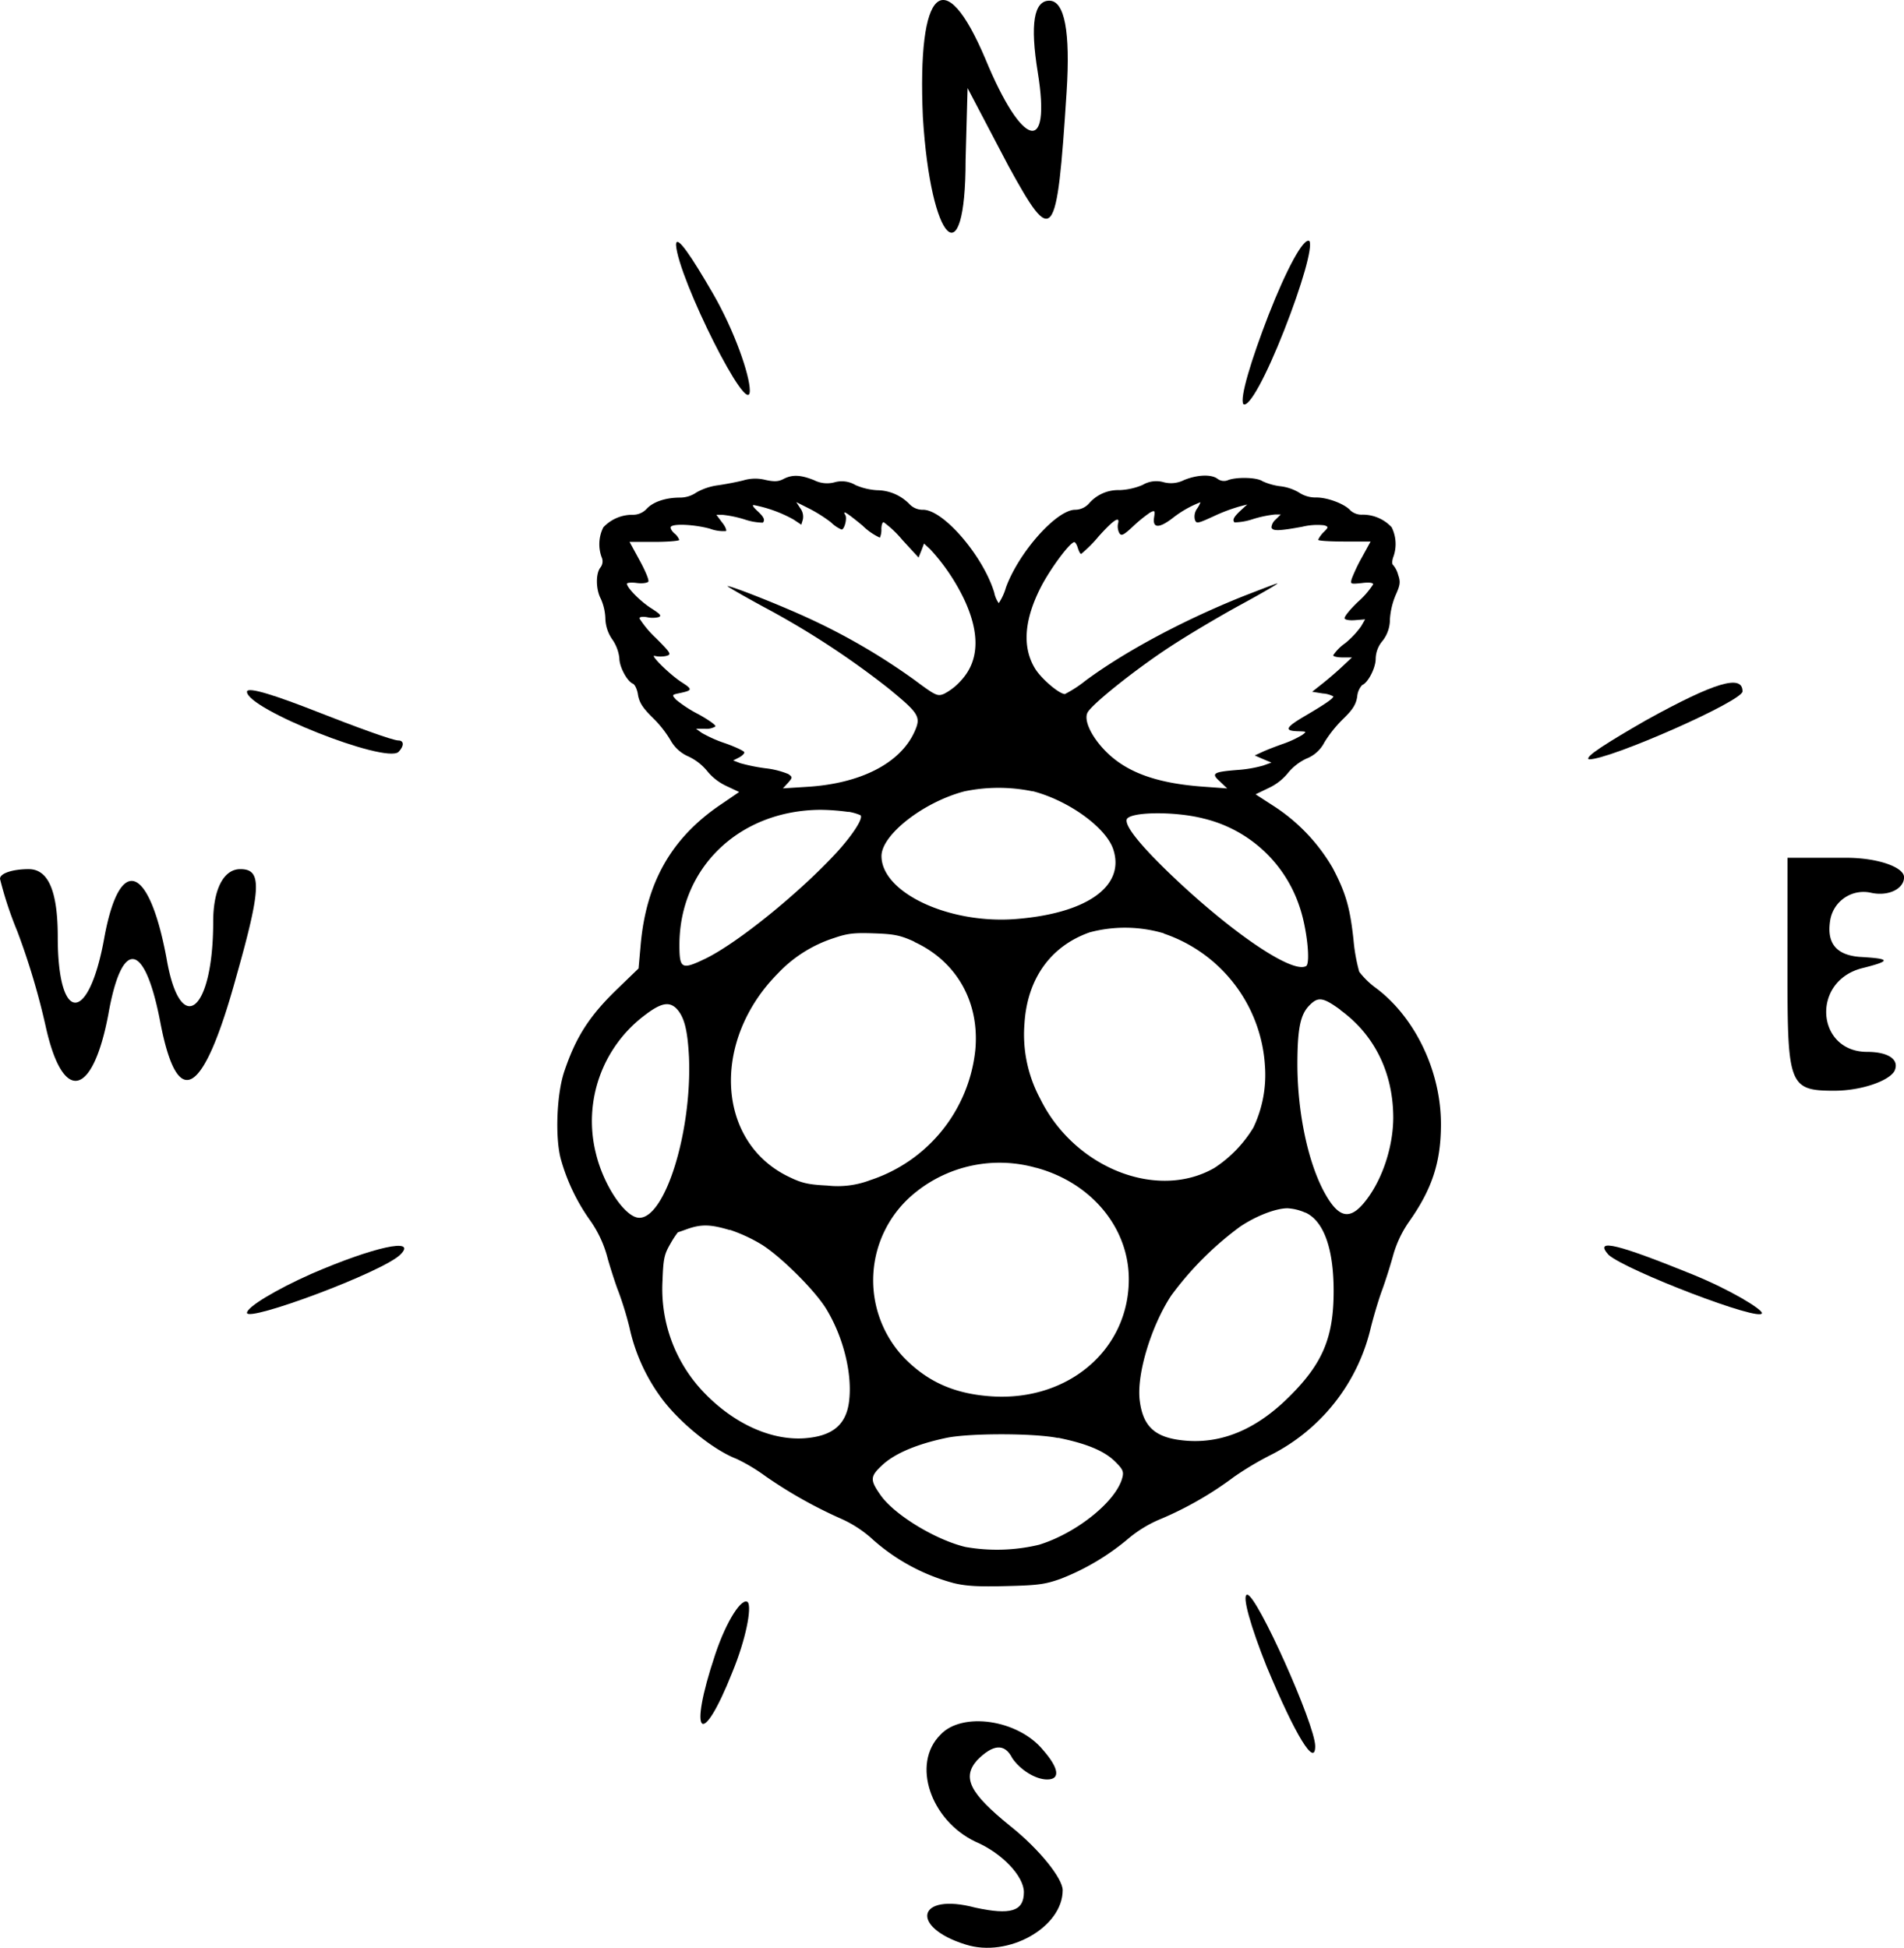 <svg id="Capa_1" data-name="Capa 1" xmlns="http://www.w3.org/2000/svg" viewBox="0 0 330.26 337.89"><title>wanderpi-icon</title><path d="M292.66,135.08c-.87.47-1.6.51-3.16.17a7.2,7.2,0,0,0-3.81.08c-1,.26-2.95.64-4.38.85a10.33,10.33,0,0,0-3.76,1.24,5,5,0,0,1-2.86.9c-2.47,0-4.63.72-5.76,1.92a3.22,3.22,0,0,1-2.47,1.06,6.9,6.9,0,0,0-5.07,2.18,6.54,6.54,0,0,0-.3,5.16,1.73,1.73,0,0,1-.22,1.83c-.82,1.06-.78,3.79.09,5.41a9.17,9.17,0,0,1,.78,3.33A6.65,6.65,0,0,0,263,163a7.09,7.09,0,0,1,1.17,3.16c0,1.53,1.34,4,2.33,4.43.35.13.78,1,.91,2,.26,1.37.87,2.26,2.56,3.93a19.08,19.08,0,0,1,3.07,3.88,6.52,6.52,0,0,0,3.16,2.85,9.3,9.3,0,0,1,3.25,2.56,9.34,9.34,0,0,0,3.25,2.52l2.25,1.06-3,2.05c-8.74,5.84-13.2,13.69-14.11,24.77L267.5,220,264,223.38c-4.89,4.69-7.28,8.31-9.31,14.28C253.3,241.54,253,249.22,254,253a34.07,34.07,0,0,0,5.19,10.83,20,20,0,0,1,3,6.65c.65,2.22,1.48,4.74,1.82,5.55a59,59,0,0,1,1.91,6.22A31.92,31.92,0,0,0,271.09,294c3,4.34,9.19,9.46,13.43,11.08a31.47,31.47,0,0,1,5,3,79.17,79.17,0,0,0,13.21,7.42,20.5,20.5,0,0,1,5,3.2,34.46,34.46,0,0,0,14.46,7.93c2.12.51,4.25.64,9.1.51,5.5-.13,6.75-.3,9.48-1.28a41.5,41.5,0,0,0,11.74-7,21.37,21.37,0,0,1,5.71-3.42,60.62,60.62,0,0,0,12.56-7.24,53.83,53.83,0,0,1,6.37-3.8,33.21,33.21,0,0,0,17.36-22.08c.48-1.92,1.35-4.87,1.95-6.49s1.47-4.39,1.95-6.14a19.28,19.28,0,0,1,2.64-5.62c4.07-5.72,5.63-10.41,5.63-17.06,0-9.12-4.42-18.42-11.17-23.54a14.21,14.21,0,0,1-3-2.89,30.57,30.57,0,0,1-1-5.59c-.61-5.59-1.34-8.1-3.6-12.41a31.83,31.83,0,0,0-10.48-10.91l-2.9-1.88,2.3-1.11a9.32,9.32,0,0,0,3.25-2.51,9.16,9.16,0,0,1,3.24-2.56,5.92,5.92,0,0,0,3.16-2.86,21.61,21.61,0,0,1,3.12-3.92c1.78-1.71,2.34-2.6,2.56-4a3.35,3.35,0,0,1,.86-2c1-.38,2.34-2.94,2.34-4.56a4.92,4.92,0,0,1,1.21-3.12,6,6,0,0,0,1.26-3.7,13,13,0,0,1,1-4.23c.78-1.74.86-2.26.43-3.49a4.29,4.29,0,0,0-.87-1.71c-.21-.13-.21-.68,0-1.32a6.55,6.55,0,0,0-.26-5.24,6.86,6.86,0,0,0-5.06-2.18,2.9,2.9,0,0,1-2.08-.72c-.95-1.11-3.9-2.26-5.93-2.26a5.18,5.18,0,0,1-3-.86,8.25,8.25,0,0,0-3.33-1.1,10.6,10.6,0,0,1-3-.86c-.95-.68-4.42-.76-5.93-.21a1.84,1.84,0,0,1-1.87-.21c-1.08-.81-3.46-.73-5.8.21a5,5,0,0,1-3.55.38,4.61,4.61,0,0,0-3.64.47,11.44,11.44,0,0,1-4,.9,6.68,6.68,0,0,0-5.29,2.3,3.27,3.27,0,0,1-2.42,1.11c-3.21,0-9.75,7.33-12,13.47a9.75,9.75,0,0,1-1.25,2.73,4.7,4.7,0,0,1-.78-1.83c-1.91-6.31-8.79-14.37-12.34-14.37a3.15,3.15,0,0,1-2.39-1,7.91,7.91,0,0,0-5.58-2.39,11,11,0,0,1-3.77-.9,4.61,4.61,0,0,0-3.64-.47,5,5,0,0,1-3.55-.38C295.56,134.35,294.18,134.31,292.66,135.08Zm8.23,7.54a5.87,5.87,0,0,0,1.82,1.24c.52,0,1-2,.65-2.52-.57-.93.26-.42,3,1.84a10.44,10.44,0,0,0,3,2.09,3.4,3.4,0,0,0,.26-1.5c0-.64.17-1.19.39-1.19a18.58,18.58,0,0,1,3.24,3.07l2.82,3.07.48-1.19.47-1.24,1.08,1a35.18,35.18,0,0,1,5.85,8.62c2.82,6,2.64,10.74-.52,14.15a10.12,10.12,0,0,1-2.94,2.3c-1.13.47-1.43.35-5.16-2.43A109.75,109.75,0,0,0,297,159.25c-4.68-2.17-13.25-5.58-14.07-5.58-.18,0,2.68,1.66,6.36,3.66a145.43,145.43,0,0,1,21.66,14.16c5.24,4.31,5.58,4.86,4.41,7.46-2.47,5.46-9.35,9-18.71,9.55l-4.11.26.87-.94c.82-.94.82-1,.08-1.54a14.69,14.69,0,0,0-3.94-1,31.89,31.89,0,0,1-4.41-.89l-1.22-.47,1-.51c.56-.3,1-.73.91-.94s-1.52-.9-3.21-1.5a22.71,22.71,0,0,1-4.15-1.83l-1-.72H279a3,3,0,0,0,1.82-.39c.17-.21-1.17-1.15-2.86-2.09a22.13,22.13,0,0,1-3.94-2.55c-.78-.86-.78-.86.65-1.16,2.2-.47,2.25-.64.26-1.91-2.21-1.45-5.72-5-4.55-4.52a4.84,4.84,0,0,0,1.86,0c1-.26,1-.39-1.78-3.16a17.73,17.73,0,0,1-2.81-3.37c0-.25.52-.34,1.3-.21a4.4,4.4,0,0,0,2,0c.61-.21.35-.51-1.17-1.49-1.86-1.15-4.29-3.59-4.29-4.31,0-.17.74-.26,1.69-.13s1.78,0,2-.21-.52-1.92-1.47-3.67L265.94,146h4.29c2.38,0,4.33-.17,4.33-.34a2.66,2.66,0,0,0-.87-1.15c-.47-.43-.73-.94-.6-1.11.39-.6,4-.43,6.75.3a6.74,6.74,0,0,0,2.82.43c.17-.13-.13-.86-.7-1.54L281,141.3h1a19.8,19.8,0,0,1,3.9.81,10.55,10.55,0,0,0,3.16.56c.43-.47.17-1-.91-2-.65-.59-1-1.06-.7-1.06a23.17,23.17,0,0,1,6.93,2.51l1.35.9.26-.86a2.43,2.43,0,0,0-.44-2l-.69-1.06,2.29,1.15A25.26,25.26,0,0,1,300.89,142.62Zm63.49-2.38a2.34,2.34,0,0,0-.39,1.87c.26.77.39.77,3.37-.6a30.19,30.19,0,0,1,4.42-1.66l1.3-.34-1.21,1.11c-1.13,1.07-1.39,1.58-1,2a10.63,10.63,0,0,0,3.17-.56,19.94,19.94,0,0,1,3.85-.81h1l-.91.9a2,2,0,0,0-.7,1.36c.22.64,1.3.6,5.33-.13a11,11,0,0,1,3.85-.25c.74.25.74.34-.17,1.23a4.61,4.61,0,0,0-.91,1.28c0,.17,2,.3,4.55.3h4.55L393,148.64a29.75,29.75,0,0,0-1.77,3.7c-.3,1-.26,1,1.69.81,1.25-.17,2-.08,2,.22a14.39,14.39,0,0,1-2.6,3c-1.43,1.37-2.51,2.69-2.34,2.94s1,.35,1.91.26l1.64-.13-.69,1.2a15.22,15.22,0,0,1-2.77,2.94,8.05,8.05,0,0,0-2.08,2.09c0,.21.74.38,1.65.38h1.6l-1.95,1.83c-1.08,1-2.64,2.31-3.47,2.95L384.34,172l1.86.3a4.44,4.44,0,0,1,1.82.51c0,.34-1.39,1.32-4.89,3.37s-3.73,2.64-1,2.68c1.26.05,1.26.05.48.64A17.85,17.85,0,0,1,379.4,181c-1.34.47-3,1.11-3.72,1.45l-1.3.6,1.47.64,1.43.6-1.43.51a21.76,21.76,0,0,1-4.5.77c-4.2.34-4.59.59-3,2l1.26,1.2-4.12-.3c-8.36-.6-13.68-2.6-17.32-6.52-2.34-2.52-3.51-5.25-2.73-6.44.95-1.54,8-7.17,13.77-11,3.34-2.22,9.1-5.63,12.78-7.63s6.54-3.67,6.32-3.67-2.77,1-5.8,2.17c-10.48,4.18-20.66,9.64-27.5,14.71a21.59,21.59,0,0,1-3.55,2.31c-1,0-4.2-2.73-5.24-4.52-2.21-3.71-1.82-8.49,1.17-14.24,1.55-2.95,4.72-7.29,5.63-7.59.17-.09.47.34.65.93s.43,1.11.6,1.11a22.44,22.44,0,0,0,3-3c2.68-3,3.81-3.67,3.38-2.18a2.58,2.58,0,0,0,.21,1.5c.35.64.7.51,2.47-1.15a24.43,24.43,0,0,1,2.9-2.35c.83-.43.87-.34.7.81-.31,1.92.82,2,3.24.13a18.54,18.54,0,0,1,4.81-2.73A4.93,4.93,0,0,1,364.38,140.24Zm-28.54,49c6.32,1.62,13,6.48,14.07,10.32,1.91,6.35-4.94,11-17.32,11.89-11.52.77-22.95-4.69-22.95-10.95,0-3.67,7.23-9.34,14.37-11.22A29.09,29.09,0,0,1,335.84,189.27Zm-31.92,3.58a8.71,8.71,0,0,1,2.08.6c.52.51-1.3,3.32-4,6.31-6.41,7-17.19,15.77-22.86,18.55-4.16,2-4.55,1.83-4.55-2.35,0-13.39,10.39-23.37,24.47-23.45A37,37,0,0,1,303.92,192.85ZM365.54,194a23.2,23.2,0,0,1,16.59,15.22c1.3,3.71,1.95,9.85,1.17,10.36-2.34,1.41-12.91-5.75-23.56-15.94-5.2-5-7.79-8.23-7.58-9.43C352.42,192.81,360.48,192.68,365.54,194Zm-6.92,19.95a25.89,25.89,0,0,1,17.53,22.9,21.29,21.29,0,0,1-2,10.75,21.92,21.92,0,0,1-6.76,7c-9.91,5.71-24.33,0-30.22-12a23.49,23.49,0,0,1-2.73-13c.47-7.81,4.54-13.48,11.3-15.86A23.72,23.72,0,0,1,358.62,213.91Zm-43.27,1.45c7.32,3.37,11.31,10.41,10.57,18.68a26.69,26.69,0,0,1-18.23,22.64,15.86,15.86,0,0,1-7.45.94c-3.38-.17-4.46-.43-6.8-1.58C281,250,280.1,232.5,291.71,220.82a23.1,23.1,0,0,1,9.7-6.1c2.34-.81,3.51-.93,6.93-.81S312.84,214.21,315.35,215.36Zm73.88,11.81c5.94,4.31,9.14,10.88,9.18,18.59,0,5.42-2.12,11.47-5.28,15.1-2.47,2.81-4.37,2.22-6.76-2.22-2.77-5.2-4.54-13.6-4.59-21.83,0-6.35.48-8.87,2.13-10.49C385.38,224.87,386.24,225,389.23,227.17ZM274,226.88c1.43,1.45,2,3.71,2.25,8.52.52,12.88-4.11,27.85-8.61,27.85-2.43,0-6.2-5.59-7.54-11.18a23,23,0,0,1,8.53-24C271.35,226,272.74,225.72,274,226.88Zm62.54,27.71c9.52,2.6,16,10.4,16,19.32,0,12.15-10.39,21.1-23.6,20.33-6.32-.38-11-2.34-15.16-6.48a19.51,19.51,0,0,1,1.69-28.86A23.23,23.23,0,0,1,336.49,254.59Zm46.64,7.76c3.16,1.45,4.89,6.23,4.89,13.6,0,8.1-1.91,12.62-7.79,18.42q-8.39,8.31-17.8,7.55c-5.33-.43-7.5-2.35-8.06-7.08-.52-4.52,2-12.79,5.46-18.08a56,56,0,0,1,12-12c2.82-1.88,6.2-3.16,8.19-3.16A8.8,8.8,0,0,1,383.13,262.35Zm-99.82,3a27.39,27.39,0,0,1,5.58,2.6c3.47,2.22,9.23,8,11.13,11.13,3,4.94,4.55,11.34,3.94,16.07-.52,4.05-2.9,6-7.75,6.35-5.76.39-12.17-2.51-17.32-7.84a25.91,25.91,0,0,1-7.28-19.53c.13-3.79.31-4.56,1.35-6.35a16.32,16.32,0,0,1,1.3-2s.86-.29,1.81-.64C278.46,264.35,280.06,264.4,283.31,265.38Zm56.94,36.07c4.94,1,7.93,2.26,9.79,4.05,1.39,1.36,1.6,1.79,1.34,2.81-1,4.1-7.92,9.68-14.46,11.69a31.38,31.38,0,0,1-12.78.38c-5.19-1.24-12.34-5.58-14.72-9-1.86-2.64-1.82-3.24.35-5.24s6-3.62,11.13-4.69C324.92,300.6,336.1,300.6,340.25,301.45Z" transform="translate(-156.74 -52)"/><path d="M316.82,72.33c1.35,21.9,7.41,28,7.41,7.41l.34-12.46,7.07,13.47c7.75,14.15,8.42,13.48,10.11-12.8.67-10.44-.34-15.83-3-15.83s-3.37,4-2,12.46c2.36,14.49-2.69,13.14-9.09-2.36C320.52,45.38,315.81,49.76,316.82,72.33Z" transform="translate(-156.74 -52)"/><path d="M274,94.48c.34,5.73,12.8,30.66,12.8,25.27,0-2.69-2.69-10.44-6.4-16.84S274,92.46,274,94.48Z" transform="translate(-156.74 -52)"/><path d="M376.79,106.61c-3,7.75-5.06,14.49-4.38,15.5,1,.67,4-5,7.07-12.8s5-14.49,4.38-15.5C382.85,93.14,379.82,98.86,376.79,106.61Z" transform="translate(-156.74 -52)"/><path d="M199.58,172c0,3,23.92,12.47,26.27,10.45,1-1,1-2,0-2s-7.41-2.35-14.15-5S199.58,171,199.58,172Z" transform="translate(-156.74 -52)"/><path d="M442.15,177c-6.41,3.7-10.79,6.4-9.78,6.73,3.71,0,26.62-10.1,26.62-11.79C459,168.94,454.27,170.29,442.15,177Z" transform="translate(-156.74 -52)"/><path d="M156.74,204.45a64,64,0,0,0,3,9.1,123.62,123.62,0,0,1,5,16.84c3,13.14,8.09,11.79,10.78-2.36,2.36-13.47,6.4-12.8,9.1,1.69,3,15.16,7.41,12.46,13.14-8.43,4.38-15.49,4.38-18.52.67-18.52-3,0-4.71,3.7-4.71,9.09,0,15.84-5.73,20.22-8.09,6.4-3-16.17-8.09-18.19-10.78-3.7-2.7,15.16-8.09,15.16-8.09,0,0-8.09-1.68-11.79-5.05-11.79C159.1,202.77,156.74,203.44,156.74,204.45Z" transform="translate(-156.74 -52)"/><path d="M466.79,221c0,19.2.33,20.21,8.08,20.21,4.72,0,9.43-1.68,10.45-3.37,1-2-1-3.37-4.72-3.37-8.76,0-9.77-12.12-1-14.48,5.39-1.35,5.05-1.69-.34-2-4-.34-5.73-2.36-5.05-6.41a5.86,5.86,0,0,1,7.07-4.71c3,.67,5.73-.68,5.73-2.7,0-1.68-4.38-3.37-10.11-3.37h-10.1Z" transform="translate(-156.74 -52)"/><path d="M210.69,273c-6.06,2.7-11.11,5.73-11.11,6.74,0,1.68,23.58-7.07,26.61-10.11S221.47,268.33,210.69,273Z" transform="translate(-156.74 -52)"/><path d="M435.74,269.67c3,2.7,26.62,11.79,26.62,10.11,0-.67-5.39-4-12.13-6.74C437.77,268,433.05,266.64,435.74,269.67Z" transform="translate(-156.74 -52)"/><path d="M280.77,339.08c-4.72,14.15-2.36,16.5,3,3,2.36-5.73,3.37-11.12,2.7-12.13C285.49,329,282.79,333,280.77,339.08Z" transform="translate(-156.74 -52)"/><path d="M376.45,341.1c5.05,12.13,8.42,17.52,8.42,13.81s-10.11-26.28-11.79-26.28C372.07,328.63,373.75,334.36,376.45,341.1Z" transform="translate(-156.74 -52)"/><path d="M319.85,352.94c-5.05,5.05-1.68,14.82,6.06,18.53,4.72,2,8.43,6.06,8.43,8.76,0,3.37-2.36,4-8.43,2.69-10.1-2.69-11.45,3.37-1.68,6.4,7.41,2.36,16.84-3,16.84-9.43,0-2-4-7.07-9.09-11.12-7.08-5.73-8.42-8.42-5.73-11.45,2.7-2.7,4.72-3,6.07-.34,1.34,2,4,3.71,6.06,3.71,2.36,0,2-2-.67-5.06C333.33,350.24,323.56,348.9,319.85,352.94Z" transform="translate(-156.74 -52)"/></svg>